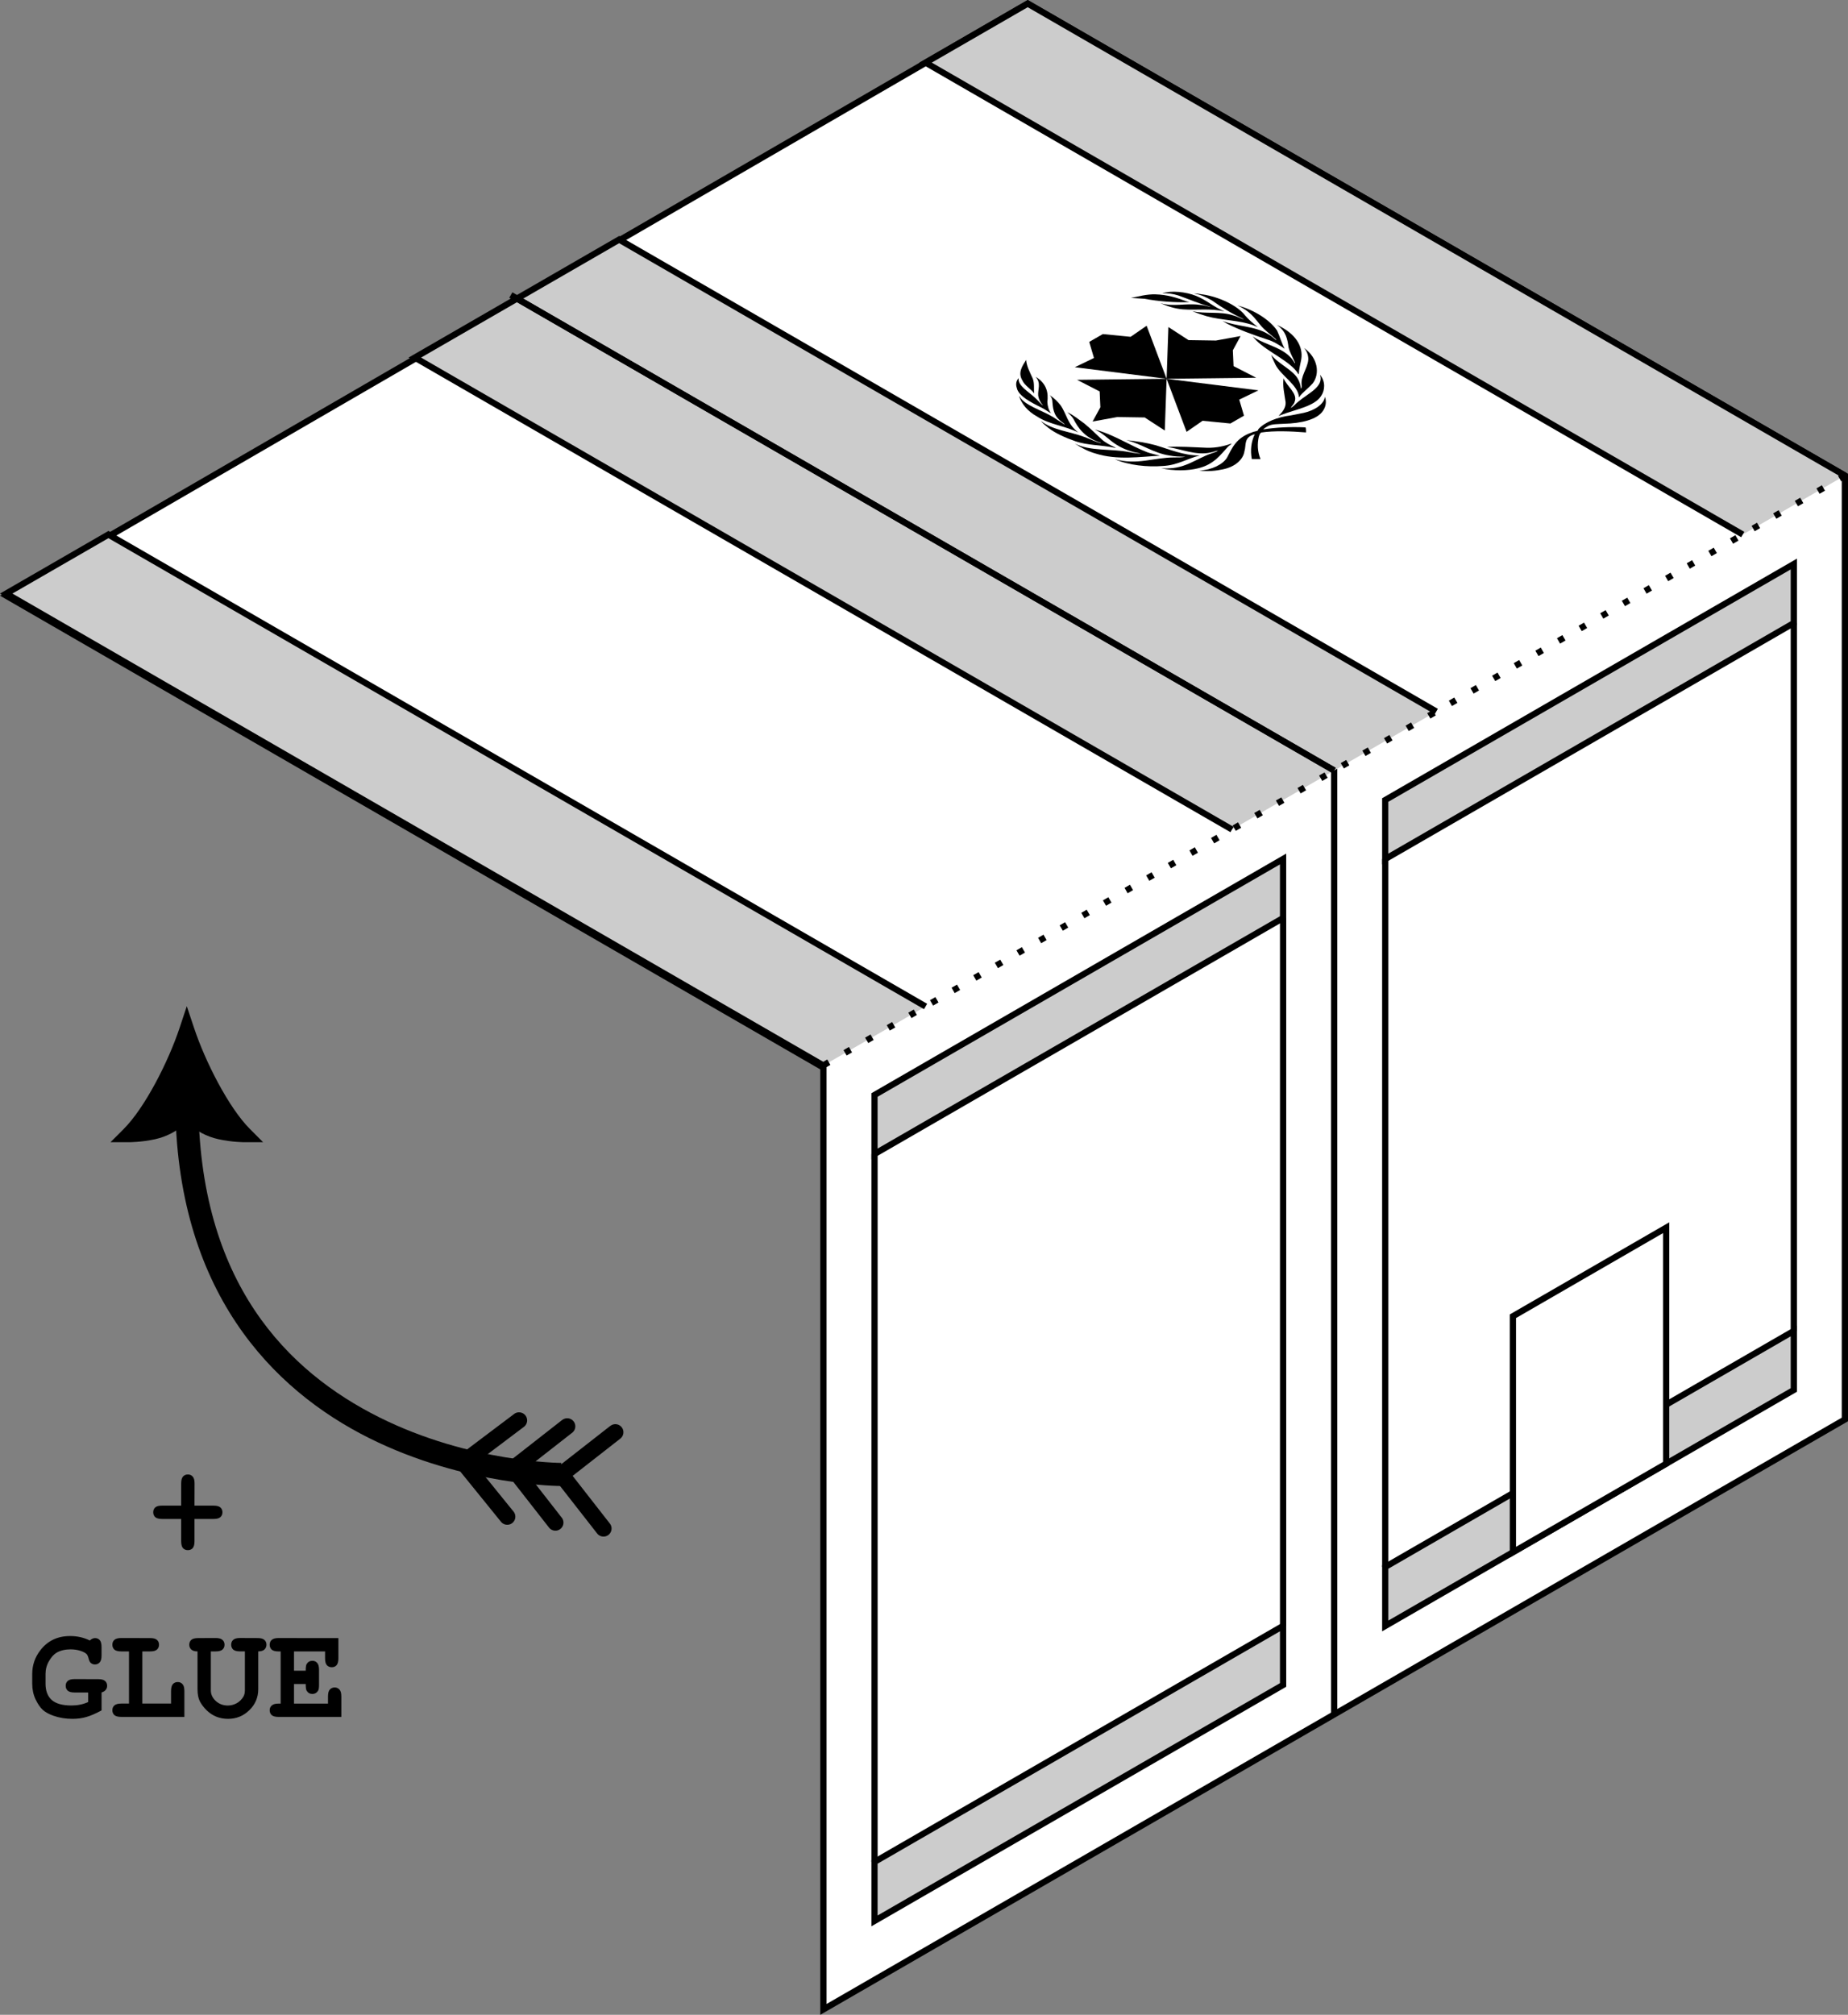 <?xml version="1.0" encoding="UTF-8" standalone="no"?>
<!-- Created with Inkscape (http://www.inkscape.org/) -->

<svg
   width="296.085"
   height="322.703"
   viewBox="0 0 78.339 85.382"
   version="1.1"
   id="svg1"
   xml:space="preserve"
   xmlns="http://www.w3.org/2000/svg"
   xmlns:svg="http://www.w3.org/2000/svg"><rect x="0" y="0" width="78.339" height="85.382" fill="#808080" stroke="none"/><defs
     id="defs1" /><g
     id="layer1"
     transform="translate(-13.248,-38.796)"><path
       style="color:#000000;fill:#ffffff;-inkscape-stroke:none"
       d="m 13.513,64.039 43.301,-25.091 34.641,20 V 98.948 L 48.154,123.948 V 84.039 Z"
       id="path43" /><path
       style="color:#000000;fill:#000000;-inkscape-stroke:none"
       d="m 56.814,38.795 -43.566,25.244 0.199,0.115 34.574,19.961 V 124.178 L 91.588,99.025 V 58.873 Z m 0,0.307 34.508,19.924 V 98.873 L 48.287,123.719 V 83.963 L 13.777,64.041 Z"
       id="path44" /><path
       style="fill:#cccccc;stroke:none;stroke-width:0.265px;stroke-linecap:butt;stroke-linejoin:miter;stroke-opacity:1"
       d="m 52.484,41.448 4.33,-2.5 34.641,20 -4.33,2.5 z"
       id="path16" /><path
       style="color:#000000;fill:#000000;-inkscape-stroke:none"
       d="m 34.969,51.184 -0.133,0.229 34.836,20.113 V 111.449 H 69.938 V 71.373 Z"
       id="path14" /><path
       d="m 68.893,55.044 c -0.178,0.202 -0.432,0.381 -0.581,0.591 -0.02,-0.513 -0.749,-0.905 -0.994,-1.381 -0.059,-0.141 -0.142,-0.277 -0.178,-0.422 0.255,0.351 0.892,0.63 1.108,0.989 0.088,0.141 0.138,0.299 0.146,0.445 0.038,-0.024 0.031,-0.069 0.038,-0.106 -0.072,-0.421 0.246,-0.734 0.276,-1.127 0.004,-0.162 -0.047,-0.343 -0.181,-0.492 0.597,0.423 0.679,1.095 0.367,1.504 z"
       id="path3084"
       style="fill:#000000;stroke-width:0.265" /><path
       d="m 67.386,52.806 c 0.119,0.254 0.184,0.517 0.32,0.767 -0.208,-0.139 -0.463,-0.312 -0.748,-0.393 -0.583,-0.193 -1.158,-0.399 -1.697,-0.669 l -0.188,-0.114 c 0.608,0.243 1.375,0.208 1.926,0.556 0.149,0.075 0.233,0.164 0.334,0.248 l 0.016,0.001 -0.007,-0.025 c -0.222,-0.199 -0.488,-0.388 -0.657,-0.596 -0.244,-0.298 -0.458,-0.617 -0.986,-0.842 0.747,0.193 1.407,0.646 1.687,1.068 z"
       id="path3086"
       style="fill:#000000;stroke-width:0.265" /><path
       d="m 64.218,51.271 c 0.72,0.103 1.495,0.481 1.812,0.893 0.145,0.169 0.325,0.333 0.538,0.489 -0.055,-0.016 -0.115,-0.047 -0.173,-0.066 -0.612,-0.229 -1.362,-0.211 -1.997,-0.392 -0.206,-0.06 -0.41,-0.128 -0.603,-0.211 0.559,0.125 1.182,-0.004 1.724,0.176 0.155,0.035 0.287,0.115 0.433,0.165 0.006,-0.004 0.007,-0.01 -9.07e-4,-0.015 -0.491,-0.225 -0.935,-0.499 -1.321,-0.778 -0.238,-0.134 -0.485,-0.255 -0.774,-0.298 0.117,-0.011 0.242,0.025 0.363,0.039 z"
       id="path3088"
       style="fill:#000000;stroke-width:0.265" /><path
       d="m 63.941,51.331 c 0.465,0.186 0.744,0.467 1.206,0.659 l 9.77e-4,0.003 c -0.596,-0.142 -1.167,-0.042 -1.76,-0.088 -0.348,-0.03 -0.656,-0.133 -0.951,-0.261 0.579,0.165 1.07,-0.009 1.661,0.07 0.16,0.004 0.301,0.057 0.445,0.084 l -0.001,-0.01 c -0.471,-0.121 -0.899,-0.317 -1.353,-0.474 -0.203,-0.065 -0.448,-0.102 -0.669,-0.089 0.373,-0.129 1.012,-0.059 1.422,0.106 z"
       id="path3090"
       style="fill:#000000;stroke-width:0.265" /><path
       d="m 62.241,51.271 c 0.47,0.012 0.89,0.137 1.285,0.289 l 0.142,0.039 c -0.612,0.023 -1.294,-0.028 -1.909,-0.143 l -0.568,-0.035 c 0.339,-0.062 0.649,-0.162 1.051,-0.151 z"
       id="path3092"
       style="fill:#000000;stroke-width:0.265" /><path
       d="m 56.748,54.047 c 0.016,0.269 0.165,0.536 0.282,0.797 0.077,0.217 0.034,0.414 0.059,0.625 -0.14,-0.187 -0.415,-0.349 -0.498,-0.547 -0.209,-0.335 -0.005,-0.613 0.156,-0.874 z"
       id="path3094"
       style="fill:#000000;stroke-width:0.265" /><path
       d="m 56.355,55.244 c -0.057,-0.159 -0.033,-0.306 0.074,-0.425 -0.049,0.322 0.427,0.575 0.711,0.849 0.11,0.099 0.186,0.204 0.303,0.303 l 0.015,-1.36e-4 c -0.112,-0.123 -0.177,-0.263 -0.199,-0.404 -0.027,-0.265 0.14,-0.537 -0.114,-0.805 0.495,0.291 0.546,0.715 0.501,1.066 0.01,0.161 0.044,0.331 0.155,0.481 -0.133,-0.069 -0.237,-0.155 -0.38,-0.228 -0.472,-0.231 -0.996,-0.504 -1.067,-0.837 z"
       id="path3096"
       style="fill:#000000;stroke-width:0.265" /><path
       d="m 57.233,56.46 c -0.451,-0.25 -0.662,-0.545 -0.78,-0.858 0.002,-0.006 -7.34e-4,-0.013 0.009,-0.016 0.199,0.384 0.937,0.588 1.418,0.878 l 0.473,0.308 c 0.008,-5.31e-4 0.023,0.008 0.028,-0.001 -0.042,-0.04 -0.099,-0.077 -0.148,-0.115 -0.351,-0.266 -0.351,-0.599 -0.379,-0.907 -0.02,-0.073 -0.046,-0.144 -0.105,-0.21 0.182,0.129 0.334,0.276 0.452,0.424 0.271,0.383 0.292,0.814 0.761,1.162 -0.545,-0.278 -1.215,-0.334 -1.731,-0.665 z"
       id="path3098"
       style="fill:#000000;stroke-width:0.265" /><path
       d="m 57.685,56.925 c -0.112,-0.095 -0.235,-0.189 -0.313,-0.291 0.491,0.391 1.234,0.449 1.847,0.68 0.234,0.084 0.448,0.195 0.689,0.261 0.01,-0.001 0.007,-0.008 0.005,-0.014 -0.695,-0.22 -0.969,-0.64 -1.162,-1.015 -0.059,-0.098 -0.154,-0.19 -0.258,-0.282 0.268,0.127 0.498,0.318 0.722,0.48 0.266,0.218 0.489,0.442 0.729,0.664 0.148,0.14 0.38,0.26 0.609,0.364 l -0.045,3.38e-4 c -0.544,-0.121 -1.169,-0.099 -1.678,-0.28 -0.409,-0.143 -0.843,-0.331 -1.145,-0.569 z"
       id="path3100"
       style="fill:#000000;stroke-width:0.265" /><path
       d="m 58.812,57.593 c 0.656,0.336 1.529,0.21 2.295,0.361 0.165,0.026 0.333,0.063 0.501,0.068 -0.078,-0.031 -0.184,-0.034 -0.271,-0.062 -0.304,-0.073 -0.592,-0.202 -0.831,-0.365 -0.292,-0.197 -0.477,-0.429 -0.851,-0.597 0.807,0.209 1.47,0.67 2.228,0.964 0.171,0.061 0.361,0.095 0.536,0.146 -0.836,0.044 -1.82,0.195 -2.719,-0.09 -0.325,-0.089 -0.632,-0.255 -0.889,-0.425 z"
       id="path3102"
       style="fill:#000000;stroke-width:0.265" /><path
       d="m 60.507,58.257 c 0.958,0.259 1.654,-0.075 2.509,-0.075 0.164,0.004 0.319,-0.002 0.458,-0.024 l -0.001,-0.006 c -0.207,-0.006 -0.443,-0.012 -0.653,-0.053 -0.675,-0.101 -1.182,-0.495 -1.826,-0.651 0.419,0.045 0.833,0.105 1.218,0.209 0.614,0.178 1.193,0.444 1.895,0.441 -0.537,0.132 -0.943,0.416 -1.569,0.445 -0.646,0.053 -1.446,-0.028 -2.031,-0.286 z"
       id="path3104"
       style="fill:#000000;stroke-width:0.265" /><path
       d="m 62.473,58.636 c 0.975,0.092 1.453,-0.403 2.145,-0.631 0.09,-0.037 0.197,-0.056 0.264,-0.112 -0.115,0.009 -0.199,0.064 -0.316,0.078 -0.609,0.141 -1.235,-0.149 -1.846,-0.234 0.535,-0.032 1.107,0.011 1.693,0.034 0.406,0.008 0.738,-0.072 1.049,-0.18 -0.033,0.05 -0.119,0.091 -0.162,0.14 -0.313,0.335 -0.59,0.748 -1.259,0.909 -0.426,0.109 -1.041,0.121 -1.567,-0.003 z"
       id="path3106"
       style="fill:#000000;stroke-width:0.265" /><path
       d="m 69.335,56.2 c -0.25,0.387 -0.95,0.537 -1.642,0.553 -0.258,0.019 -0.549,-10e-4 -0.723,0.116 -0.07,0.038 -0.132,0.079 -0.169,0.124 0.547,-0.087 1.145,-0.116 1.791,-0.086 0.02,0.069 0.02,0.144 0.019,0.214 -0.662,-0.052 -1.34,-0.078 -1.905,0.004 -0.058,0.046 -0.073,0.114 -0.095,0.174 -0.066,0.295 -0.065,0.625 0.072,0.951 l -0.37,-8.9e-4 c -0.069,-0.379 -0.027,-0.73 0.127,-1.052 -0.485,0.124 -0.355,0.462 -0.439,0.72 -0.046,0.331 -0.367,0.659 -0.922,0.77 -0.294,0.062 -0.626,0.096 -0.994,0.051 0.542,-0.027 1.006,-0.265 1.179,-0.551 0.211,-0.396 0.376,-0.84 1.061,-1.069 0.086,-0.048 0.271,-0.036 0.263,-0.132 0.275,-0.306 0.818,-0.518 1.388,-0.588 l 0.532,-0.105 c 0.481,-0.105 0.869,-0.377 0.906,-0.683 0.076,0.213 0.035,0.42 -0.081,0.591 z"
       id="path3108"
       style="fill:#000000;stroke-width:0.265" /><path
       d="m 69.248,55.581 c -0.278,0.436 -1.09,0.567 -1.683,0.796 l -0.11,0.046 -0.004,-0.002 c 0.171,-0.174 0.315,-0.357 0.295,-0.585 -0.048,-0.348 -0.136,-0.684 -0.085,-1.01 0.129,0.338 0.614,0.646 0.467,0.997 -0.019,0.097 -0.123,0.173 -0.163,0.261 0.141,-0.077 0.207,-0.185 0.326,-0.273 0.409,-0.348 1.087,-0.625 0.916,-1.134 0.235,0.288 0.212,0.656 0.041,0.904 z"
       id="path3110"
       style="fill:#000000;stroke-width:0.265" /><path
       d="m 68.412,54.014 c -0.041,0.212 -0.097,0.418 -0.107,0.639 l -0.023,-0.013 c -0.309,-0.525 -1.293,-0.923 -1.778,-1.417 l -0.156,-0.169 c 0.379,0.263 0.881,0.382 1.29,0.63 0.243,0.152 0.4,0.321 0.493,0.5 l 0.018,-0.011 c -0.089,-0.221 -0.225,-0.432 -0.278,-0.661 -0.047,-0.335 -0.098,-0.678 -0.499,-0.95 0.818,0.368 1.122,0.929 1.039,1.453 z"
       id="path3112"
       style="fill:#000000;stroke-width:0.265" /><path
       id="path5411"
       style="fill:#000000;stroke:none;stroke-width:0.543px;stroke-linecap:butt;stroke-linejoin:miter;stroke-opacity:1"
       d="m 65.838,53.037 -1.046,0.19 -1.162,-0.018 -0.852,-0.554 -0.076,2.192 3.797,-0.044 -0.959,-0.492 -0.03,-0.671 z m -3.136,1.811 0.847,2.248 0.678,-0.469 1.179,0.116 0.284,-0.164 0.004,-0.002 0.004,-0.002 0.284,-0.164 -0.201,-0.681 0.812,-0.392 z m 0,0 -3.797,0.044 0.959,0.492 0.03,0.671 -0.329,0.604 1.046,-0.19 1.162,0.018 0.852,0.554 z m 0,0 -0.847,-2.248 -0.678,0.469 -1.179,-0.116 -0.284,0.164 -0.004,0.002 -0.004,0.002 -0.284,0.164 0.201,0.681 -0.812,0.392 z" /><path
       style="fill:#cccccc;stroke:none;stroke-width:0.265px;stroke-linecap:butt;stroke-linejoin:miter;stroke-opacity:1"
       d="m 35.164,51.448 4.33,-2.5 34.641,20 -4.33,2.5 z"
       id="path15" /><path
       style="fill:#cccccc;stroke:none;stroke-width:0.265px;stroke-linecap:butt;stroke-linejoin:miter;stroke-opacity:1"
       d="m 30.833,53.948 4.33,-2.5 34.641,20 -4.33,2.5 z"
       id="path17" /><path
       style="fill:#cccccc;stroke:none;stroke-width:0.265px;stroke-linecap:butt;stroke-linejoin:miter;stroke-opacity:1"
       d="m 13.513,63.948 4.33,-2.5 34.641,20 -4.33,2.5 z"
       id="path18" /><path
       style="color:#000000;fill:#000000;stroke-dasharray:0.265, 0.794;-inkscape-stroke:none"
       d="M 48.154,83.948 91.455,58.948"
       id="path45" /><path
       style="color:#000000;fill:#000000;stroke-dasharray:0.265, 0.794;-inkscape-stroke:none"
       d="m 91.389,58.834 -0.223,0.129 0.131,0.229 0.225,-0.129 z m -0.91,0.525 -0.23,0.133 0.133,0.229 0.229,-0.131 z m -0.918,0.529 -0.229,0.133 0.133,0.229 0.229,-0.131 z m -0.916,0.529 -0.229,0.133 0.133,0.229 0.229,-0.133 z M 87.729,60.947 87.5,61.08 l 0.131,0.229 0.23,-0.133 z m -0.916,0.529 -0.23,0.133 0.133,0.229 0.229,-0.133 z m -0.918,0.529 -0.229,0.133 0.133,0.229 0.229,-0.133 z m -0.916,0.529 -0.229,0.133 0.131,0.229 0.23,-0.133 z m -0.916,0.529 -0.23,0.133 0.133,0.229 0.23,-0.133 z m -0.918,0.529 -0.229,0.133 0.133,0.229 0.229,-0.133 z M 82.229,64.123 82,64.254 l 0.133,0.23 0.229,-0.133 z m -0.916,0.529 -0.229,0.131 0.131,0.23 0.23,-0.133 z m -0.916,0.529 -0.23,0.131 0.133,0.23 0.229,-0.133 z m -0.918,0.529 -0.229,0.131 0.133,0.23 0.229,-0.133 z m -0.916,0.527 -0.229,0.133 0.133,0.229 0.229,-0.131 z m -0.916,0.529 -0.229,0.133 0.131,0.229 0.23,-0.131 z M 76.73,67.297 76.5,67.43 l 0.133,0.229 0.229,-0.131 z m -0.918,0.529 -0.229,0.133 0.133,0.229 0.229,-0.131 z m -0.916,0.529 -0.229,0.133 0.131,0.229 0.23,-0.133 z m -0.916,0.529 -0.23,0.133 0.133,0.229 0.23,-0.133 z m -0.916,0.529 -0.23,0.133 0.133,0.229 0.229,-0.133 z m -0.918,0.529 -0.229,0.133 0.133,0.229 0.229,-0.133 z m -0.916,0.529 -0.229,0.133 0.131,0.229 0.23,-0.133 z m -0.916,0.529 -0.23,0.133 0.133,0.229 0.229,-0.133 z m -0.918,0.529 -0.229,0.131 0.133,0.23 0.229,-0.133 z m -0.916,0.529 -0.229,0.131 0.133,0.23 0.229,-0.133 z m -0.916,0.529 -0.229,0.131 0.131,0.23 0.23,-0.133 z m -0.916,0.529 -0.23,0.131 0.133,0.23 0.229,-0.133 z m -0.918,0.527 -0.229,0.133 0.133,0.23 0.229,-0.133 z m -0.916,0.529 -0.229,0.133 0.133,0.229 0.229,-0.131 z m -0.916,0.529 -0.229,0.133 0.131,0.229 0.23,-0.131 z m -0.916,0.529 -0.23,0.133 0.133,0.229 0.229,-0.131 z m -0.918,0.529 -0.229,0.133 0.133,0.229 0.229,-0.131 z m -0.916,0.529 -0.229,0.133 0.131,0.229 0.23,-0.133 z m -0.916,0.529 -0.23,0.133 0.133,0.229 0.229,-0.133 z m -0.918,0.529 -0.229,0.133 0.133,0.229 0.229,-0.133 z m -0.916,0.529 -0.229,0.133 0.133,0.229 0.229,-0.133 z m -0.916,0.529 -0.229,0.133 0.131,0.229 0.23,-0.133 z m -0.916,0.529 -0.23,0.133 0.133,0.229 0.229,-0.133 z m -0.918,0.529 -0.229,0.131 0.133,0.23 0.229,-0.133 z m -0.916,0.529 -0.229,0.131 0.133,0.23 0.229,-0.133 z m -0.916,0.529 -0.229,0.131 0.131,0.23 0.23,-0.133 z m -0.916,0.529 -0.23,0.131 0.133,0.23 0.229,-0.133 z m -0.918,0.527 -0.229,0.133 0.133,0.23 0.229,-0.133 z m -0.916,0.529 -0.229,0.133 0.131,0.229 0.23,-0.131 z m -0.916,0.529 -0.23,0.133 0.133,0.229 0.23,-0.131 z m -0.916,0.529 -0.23,0.133 0.133,0.229 0.229,-0.131 z m -0.918,0.529 -0.229,0.133 0.133,0.229 0.229,-0.131 z"
       id="path46" /><path
       style="color:#000000;fill:#cccccc;-inkscape-stroke:none"
       d="m 50.319,117.698 v 2.5 l 17.321,-10 v -2.5 z"
       id="path47" /><path
       style="color:#000000;fill:#000000;-inkscape-stroke:none"
       d="M 67.771,107.469 50.188,117.623 v 0.076 2.729 l 17.584,-10.152 z m -0.264,0.457 v 2.197 l -17.057,9.846 v -2.195 z"
       id="path48" /><path
       style="color:#000000;fill:#000000;-inkscape-stroke:none"
       d="M 17.844,61.295 13.248,63.949 48.088,84.062 48.221,83.834 13.775,63.949 17.844,61.602 52.418,81.562 52.551,81.334 Z"
       id="path29" /><path
       style="color:#000000;fill:#000000;-inkscape-stroke:none"
       d="M 35.164,51.295 30.568,53.949 65.408,74.062 65.541,73.834 31.098,53.949 35.164,51.602 69.738,71.562 69.871,71.334 Z"
       id="path30" /><path
       style="color:#000000;fill:#000000;-inkscape-stroke:none"
       d="M 39.494,48.795 34.898,51.449 69.738,71.562 69.871,71.334 35.428,51.449 39.494,49.102 74.068,69.062 74.201,68.834 Z"
       id="path31" /><path
       style="color:#000000;fill:#000000;-inkscape-stroke:none"
       d="M 56.814,38.795 52.219,41.449 87.059,61.562 87.191,61.334 52.748,41.449 56.814,39.102 91.389,59.062 91.521,58.834 Z"
       id="path32" /><path
       style="color:#000000;fill:#cccccc;-inkscape-stroke:none"
       d="m 50.319,85.198 v 2.5 l 17.321,-10 v -2.5 z"
       id="path49" /><path
       style="color:#000000;fill:#000000;-inkscape-stroke:none"
       d="M 67.771,74.969 50.188,85.123 v 0.076 2.729 L 67.771,77.775 Z m -0.264,0.457 v 2.197 l -17.057,9.846 v -2.195 z"
       id="path50" /><path
       style="color:#000000;fill:#cccccc;-inkscape-stroke:none"
       d="m 71.97,105.198 v 2.5 l 17.321,-10 v -2.5 z"
       id="path51" /><path
       style="color:#000000;fill:#000000;-inkscape-stroke:none"
       d="m 89.422,94.969 -17.584,10.154 v 0.076 2.729 L 89.422,97.775 Z m -0.264,0.457 v 2.197 L 72.102,107.471 v -2.197 z"
       id="path52" /><path
       style="color:#000000;fill:#ffffff;-inkscape-stroke:none"
       d="M 77.382,104.573 V 94.573 l 6.495,-3.75 v 10 z"
       id="path53" /><path
       style="color:#000000;fill:#000000;-inkscape-stroke:none"
       d="M 84.01,90.594 77.25,94.498 v 10.305 l 0.199,-0.115 6.561,-3.787 z m -0.264,0.457 v 9.697 l -6.232,3.598 v -9.695 z"
       id="path54" /><path
       style="color:#000000;fill:#cccccc;-inkscape-stroke:none"
       d="m 71.97,72.698 v 2.5 l 17.321,-10 v -2.5 z"
       id="path55" /><path
       style="color:#000000;fill:#000000;-inkscape-stroke:none"
       d="M 89.422,62.469 71.838,72.623 v 0.076 2.729 L 89.422,65.275 Z m -0.264,0.457 v 2.197 l -17.057,9.848 v -2.197 z"
       id="path56" /><path
       style="color:#000000;fill:#000000;-inkscape-stroke:none"
       d="m 50.188,87.699 v 30 h 0.264 V 87.699 Z"
       id="path36" /><path
       style="color:#000000;fill:#000000;-inkscape-stroke:none"
       d="m 67.508,77.699 v 30 h 0.264 V 77.699 Z"
       id="path37" /><path
       style="color:#000000;fill:#000000;-inkscape-stroke:none"
       d="m 71.838,75.199 v 30 h 0.264 V 75.199 Z"
       id="path38" /><path
       style="color:#000000;fill:#000000;-inkscape-stroke:none"
       d="m 89.158,65.199 v 30 h 0.264 v -30 z"
       id="path39" /><path
       style="color:#000000;fill:#000000;-inkscape-stroke:none"
       d="m 20.678,85.404 c 0,8.101 4.122,12.285 8.207,14.328 4.085,2.043 8.156,2.037 8.156,2.037 v -0.979 c 0,0 -3.867,-0.008 -7.719,-1.934 C 25.47,96.931 21.656,93.179 21.656,85.404 Z"
       id="path62" /><path
       style="color:#000000;fill:#000000;fill-rule:evenodd;-inkscape-stroke:none"
       d="m 21.167,82.468 c 0.489,1.468 1.468,3.426 2.447,4.405 0,0 -1.958,0 -2.447,-0.979 -0.489,0.979 -2.447,0.979 -2.447,0.979 0.979,-0.979 1.958,-2.937 2.447,-4.405 z"
       id="path60" /><path
       style="color:#000000;fill:#000000;fill-rule:evenodd;-inkscape-stroke:none"
       d="m 21.166,81.436 -0.309,0.93 c -0.476,1.427 -1.467,3.375 -2.369,4.277 l -0.557,0.557 h 0.787 c 0,0 0.521,0.002 1.111,-0.129 0.47,-0.104 0.969,-0.346 1.336,-0.74 0.367,0.395 0.868,0.636 1.338,0.74 0.591,0.131 1.109,0.129 1.109,0.129 h 0.789 L 23.846,86.643 C 22.944,85.741 21.952,83.792 21.477,82.365 Z m 0,1.85 c 0.443,1.132 1.054,2.269 1.77,3.182 -0.133,-0.017 -0.138,-0.001 -0.291,-0.035 -0.511,-0.113 -1.019,-0.35 -1.186,-0.684 L 21.166,85.164 20.875,85.748 c -0.167,0.334 -0.675,0.57 -1.186,0.684 -0.154,0.034 -0.159,0.018 -0.293,0.035 0.716,-0.913 1.327,-2.049 1.77,-3.182 z"
       id="path61" /><path
       style="color:#000000;fill:#000000;fill-rule:evenodd;stroke-linecap:round;-inkscape-stroke:none"
       d="m 35.299,98.65 a 0.343,0.343 0 0 0 -0.254,0.064 l -2.648,1.994 2.088,2.576 a 0.343,0.343 0 0 0 0.482,0.051 0.343,0.343 0 0 0 0.051,-0.482 l -1.641,-2.025 2.08,-1.566 a 0.343,0.343 0 0 0 0.068,-0.479 0.343,0.343 0 0 0 -0.227,-0.133 z m 1.783,0.318 -2.562,2.002 2.002,2.561 a 0.343,0.343 0 0 0 0.48,0.059 0.343,0.343 0 0 0 0.059,-0.48 l -1.578,-2.021 2.021,-1.578 a 0.343,0.343 0 0 0 0.059,-0.482 0.343,0.343 0 0 0 -0.48,-0.059 z m 2.039,0.252 -2.561,2 2.002,2.561 a 0.343,0.343 0 0 0 0.48,0.059 0.343,0.343 0 0 0 0.059,-0.48 l -1.578,-2.021 2.02,-1.578 a 0.343,0.343 0 0 0 0.061,-0.48 0.343,0.343 0 0 0 -0.482,-0.059 z"
       id="path58" /><path
       style="font-weight:bold;font-size:5.644px;line-height:1.25;font-family:'Courier New';-inkscape-font-specification:'Courier New, Bold';text-align:center;text-anchor:middle;stroke-width:0.265"
       d="m 21.493,103.165 v 0.945 q 0,0.204 -0.077,0.292 -0.077,0.085 -0.204,0.085 -0.127,0 -0.207,-0.085 -0.077,-0.088 -0.077,-0.292 v -0.945 h -0.808 q -0.204,0 -0.292,-0.077 -0.085,-0.08 -0.085,-0.207 0,-0.127 0.085,-0.204 0.088,-0.08 0.292,-0.077 h 0.808 v -0.943 q 0,-0.201 0.077,-0.289 0.08,-0.088 0.207,-0.088 0.127,0 0.204,0.088 0.08,0.085 0.08,0.289 l -0.003,0.943 h 0.808 q 0.204,0 0.289,0.077 0.088,0.077 0.088,0.204 0,0.127 -0.088,0.207 -0.085,0.077 -0.289,0.077 z"
       id="path41" /><path
       style="font-weight:bold;font-size:5.644px;line-height:1.25;font-family:'Courier New';-inkscape-font-specification:'Courier New, Bold';text-align:center;text-anchor:middle;stroke-width:0.265"
       d="m 17.553,110.52 v 0.758 q -0.383,0.207 -0.653,0.281 -0.267,0.077 -0.579,0.077 -0.433,0 -0.802,-0.13 -0.289,-0.099 -0.458,-0.251 -0.165,-0.152 -0.306,-0.446 -0.141,-0.298 -0.141,-0.664 v -0.408 q 0,-0.565 0.345,-1.009 0.463,-0.601 1.26,-0.601 0.232,0 0.438,0.047 0.209,0.047 0.397,0.141 0.113,-0.102 0.22,-0.102 0.124,0 0.201,0.085 0.077,0.085 0.077,0.289 v 0.367 q 0,0.204 -0.08,0.292 -0.077,0.085 -0.201,0.085 -0.099,0 -0.171,-0.061 -0.055,-0.041 -0.094,-0.182 -0.036,-0.143 -0.083,-0.193 -0.074,-0.08 -0.265,-0.141 -0.187,-0.063 -0.422,-0.063 -0.336,0 -0.584,0.138 -0.176,0.102 -0.325,0.356 -0.149,0.254 -0.149,0.551 v 0.408 q 0,0.455 0.262,0.692 0.265,0.234 0.838,0.234 0.389,0 0.708,-0.146 v -0.405 h -0.576 q -0.204,0 -0.292,-0.077 -0.085,-0.08 -0.085,-0.207 0,-0.127 0.085,-0.204 0.088,-0.08 0.292,-0.08 l 1.003,0.003 q 0.204,0 0.289,0.077 0.088,0.077 0.088,0.204 0,0.099 -0.061,0.174 -0.058,0.074 -0.179,0.11 z m 1.728,-1.742 v 2.21 h 1.218 v -0.535 q 0,-0.204 0.077,-0.289 0.08,-0.088 0.207,-0.088 0.124,0 0.201,0.088 0.08,0.085 0.08,0.289 v 1.1 h -2.676 q -0.204,0 -0.292,-0.077 -0.085,-0.08 -0.085,-0.207 0,-0.124 0.085,-0.201 0.088,-0.08 0.292,-0.08 h 0.328 v -2.21 h -0.328 q -0.204,0 -0.292,-0.077 -0.085,-0.08 -0.085,-0.207 0,-0.127 0.085,-0.204 0.088,-0.08 0.292,-0.08 l 1.224,0.003 q 0.204,0 0.289,0.077 0.088,0.077 0.088,0.204 0,0.127 -0.088,0.207 -0.085,0.077 -0.289,0.077 z m 4.914,0 v 1.601 q 0,0.524 -0.378,0.89 -0.375,0.367 -0.904,0.367 -0.262,0 -0.493,-0.091 -0.229,-0.094 -0.413,-0.273 -0.182,-0.179 -0.284,-0.372 -0.102,-0.196 -0.102,-0.521 v -1.601 q -0.179,0 -0.265,-0.08 -0.085,-0.08 -0.085,-0.204 0,-0.127 0.085,-0.204 0.085,-0.077 0.292,-0.077 l 0.741,-0.003 q 0.204,0 0.289,0.08 0.088,0.077 0.088,0.204 0,0.127 -0.088,0.207 -0.085,0.077 -0.289,0.077 h -0.204 v 1.651 q 0,0.254 0.209,0.449 0.212,0.193 0.51,0.193 0.198,0 0.372,-0.094 0.174,-0.094 0.284,-0.273 0.069,-0.113 0.069,-0.276 v -1.651 h -0.204 q -0.204,0 -0.292,-0.077 -0.085,-0.08 -0.085,-0.207 0,-0.127 0.085,-0.204 0.088,-0.08 0.292,-0.08 l 0.741,0.003 q 0.204,0 0.289,0.077 0.088,0.077 0.088,0.204 0,0.124 -0.085,0.204 -0.085,0.08 -0.265,0.08 z m 1.516,1.381 v 0.83 h 1.441 v -0.306 q 0,-0.204 0.077,-0.289 0.08,-0.088 0.207,-0.088 0.124,0 0.201,0.088 0.08,0.085 0.08,0.289 v 0.871 h -2.66 q -0.204,0 -0.292,-0.077 -0.085,-0.08 -0.085,-0.207 0,-0.124 0.088,-0.201 0.088,-0.08 0.289,-0.08 h 0.088 v -2.21 h -0.088 q -0.204,0 -0.292,-0.077 -0.085,-0.08 -0.085,-0.207 0,-0.127 0.085,-0.204 0.088,-0.08 0.292,-0.08 l 2.536,0.003 v 0.86 q 0,0.201 -0.077,0.289 -0.077,0.085 -0.204,0.085 -0.127,0 -0.207,-0.085 -0.077,-0.085 -0.077,-0.289 v -0.295 h -1.317 v 0.816 h 0.496 q 0,-0.22 0.041,-0.284 0.085,-0.135 0.243,-0.135 0.124,0 0.201,0.088 0.08,0.085 0.08,0.289 v 0.65 q 0,0.185 -0.044,0.248 -0.088,0.13 -0.237,0.13 -0.157,0 -0.243,-0.135 -0.041,-0.063 -0.041,-0.287 z"
       id="path42" /></g></svg>
